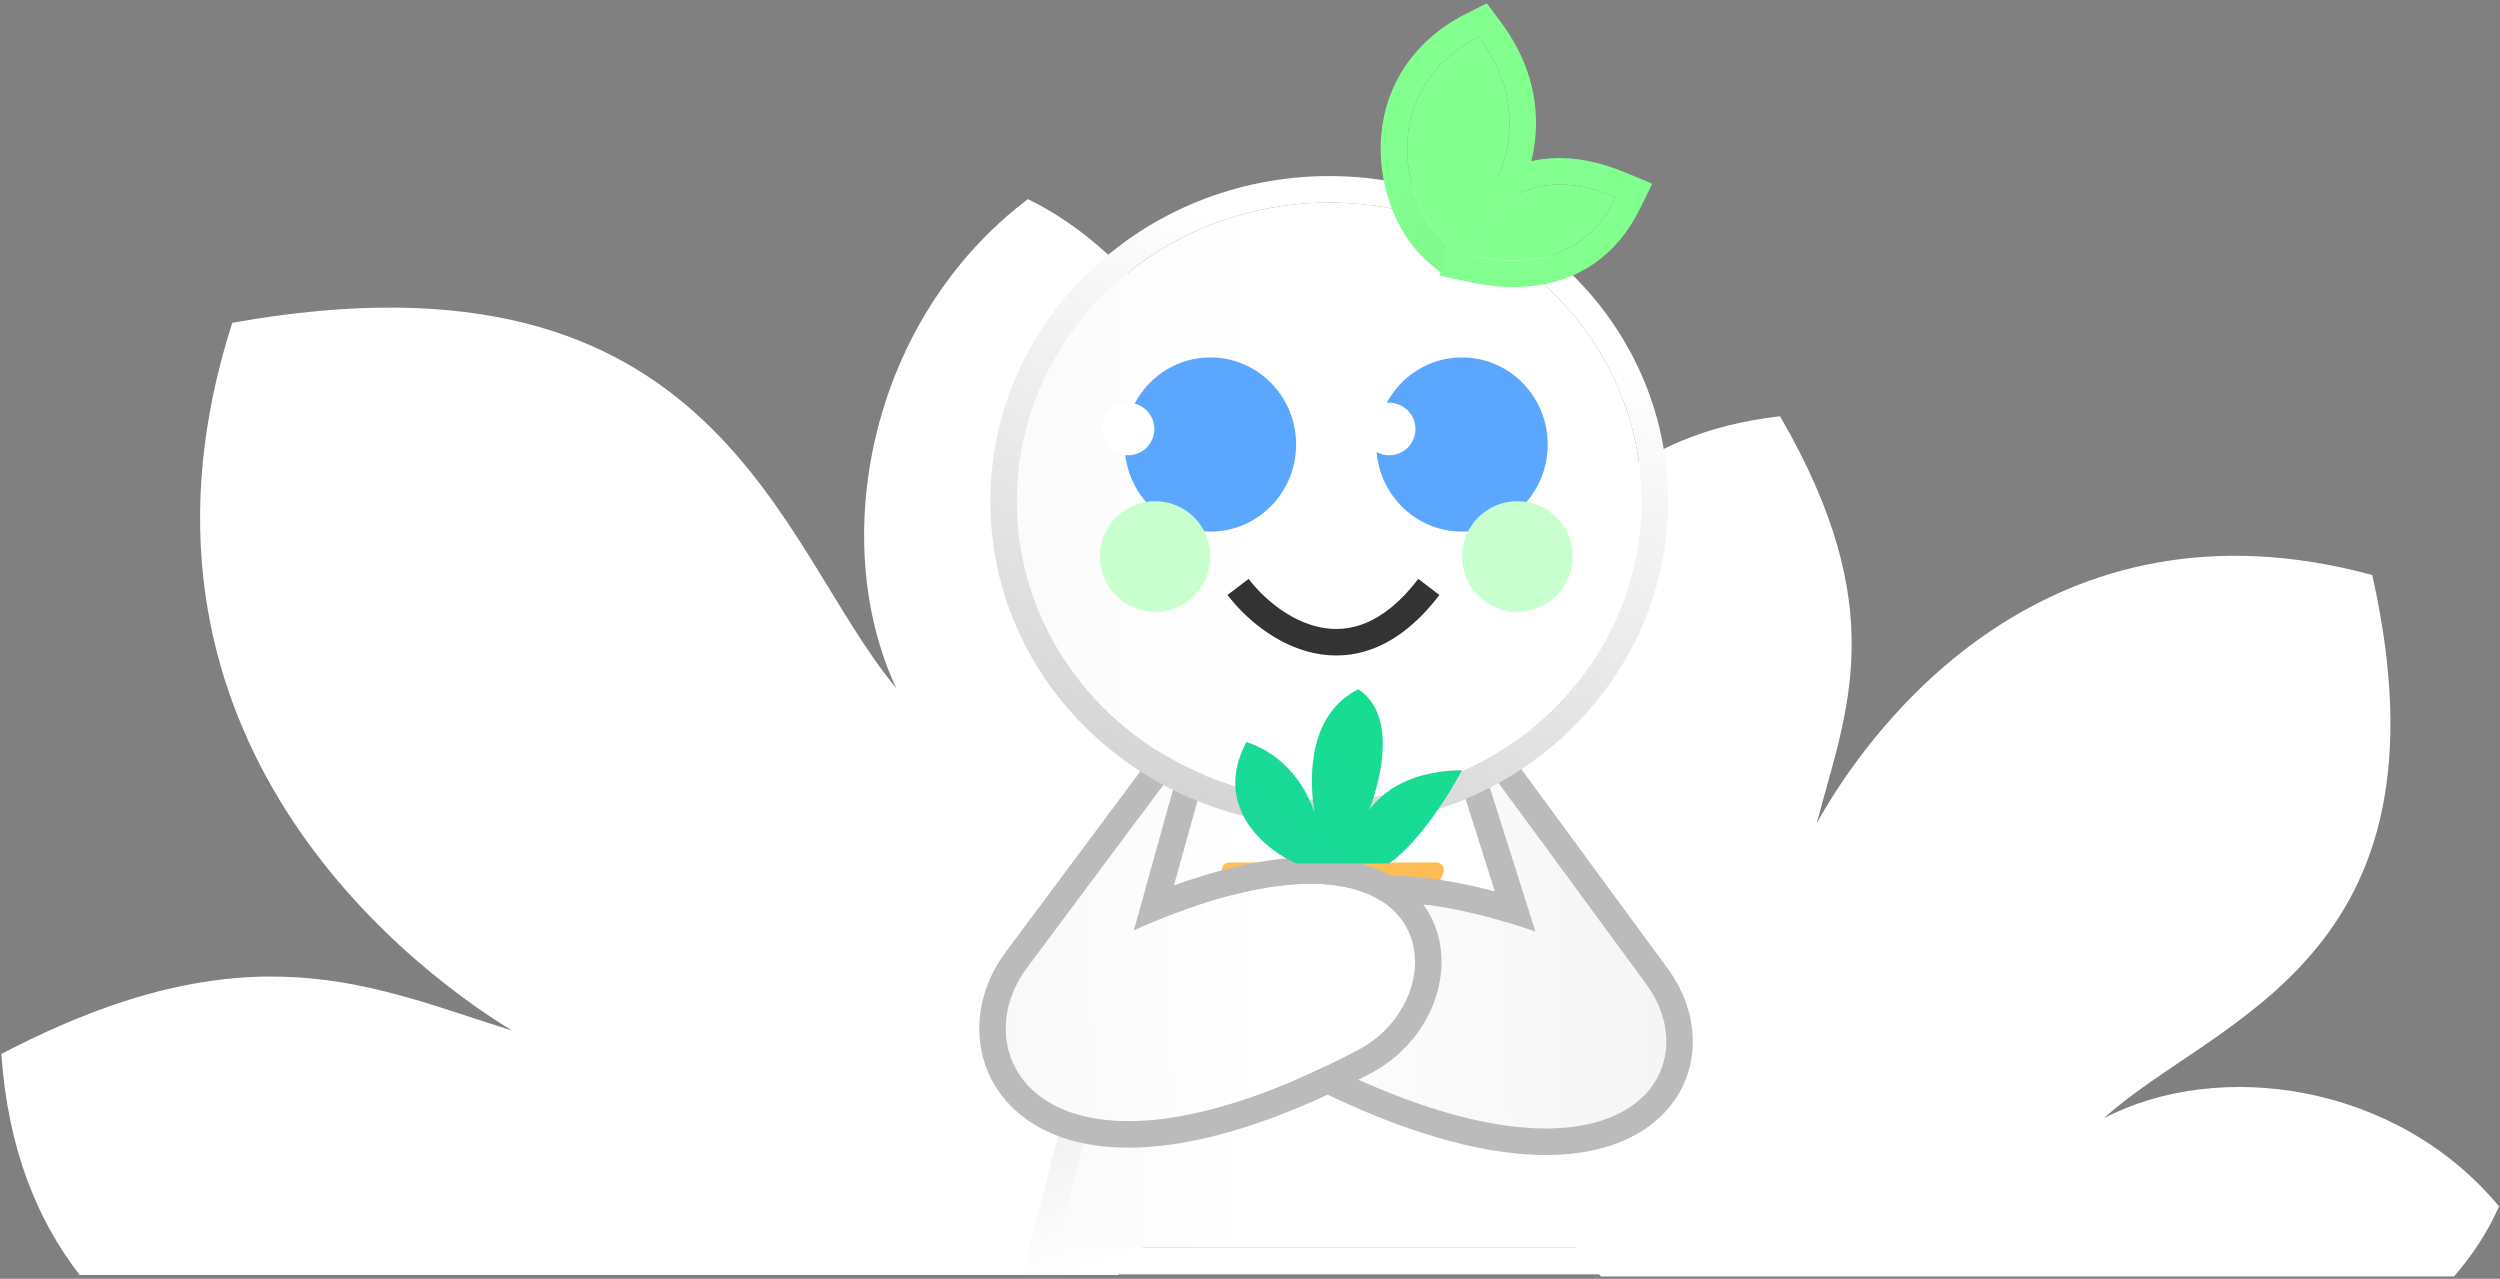 <svg width="651" height="333" viewBox="0 0 651 333" fill="none" xmlns="http://www.w3.org/2000/svg">
<rect x="0" y="0" width="651" height="333" fill="#808080" stroke="none"/>
<path d="M133.316 268.347C97.156 257.114 64.96 240.636 0.348 274.452C2.049 299.025 9.635 317.689 20.754 332H291.154C312.026 309.419 324.976 282.416 331.716 256.848C352.406 178.356 324.166 79.409 267.672 51.853C226.024 83.389 215.49 141.049 233.378 179.163C202.403 142.128 187.303 61.346 60.472 84.061C27.125 188.211 102.076 249.275 133.316 268.347Z" fill="white"/>
<path d="M463.518 108.392C386.671 117.117 385.779 195.127 380.699 231.97C381.095 277.347 395.917 309.883 416.9 332.396H639C643.932 326.747 647.912 320.643 650.738 314.139C624.081 281.974 577.647 275.583 547.827 291.212C576.326 265.166 640.331 250.266 617.731 149.739C533.356 126.756 487.204 188.778 473.065 214.405C480.769 185.123 492.802 158.823 463.518 108.392Z" fill="white"/>
<path d="M275.215 324.923L307.988 195.678H385.031L424.98 324.923H275.215Z" fill="url(#paint0_linear_170_103)"/>
<path d="M390.124 188.773L434.343 331.829H266.34L302.615 188.773H390.124ZM307.988 195.678L275.215 324.923H424.98L385.031 195.678H307.988Z" fill="url(#paint1_linear_170_103)"/>
<path d="M318.344 227.452L326.493 244.333C326.827 245.024 327.527 245.463 328.294 245.463H366.425C367.213 245.463 367.928 245 368.25 244.281L375.817 227.4C376.41 226.077 375.442 224.582 373.992 224.582H320.145C318.67 224.582 317.703 226.124 318.344 227.452Z" fill="url(#paint2_linear_170_103)"/>
<path d="M428.336 255.8L385.527 197.478L399.809 242.558C321.052 215.784 326.812 267.797 343.647 276.321C421.855 315.922 446.216 279.321 428.336 255.8Z" fill="url(#paint3_linear_170_103)"/>
<path d="M378.945 199.564L389.265 232.14C375.134 228.4 363.716 227.381 354.61 228.484C342.715 229.925 334.407 235.081 329.927 242.704C325.584 250.096 325.544 258.628 327.624 265.647C329.662 272.521 334.134 279.245 340.528 282.482C380.132 302.536 408.5 304.611 425.229 295.849C433.837 291.339 439.099 284.014 440.461 275.602C441.795 267.37 439.286 258.84 433.903 251.714L391.094 193.393L378.945 199.564ZM428.336 255.8C446.076 279.137 422.233 315.351 345.47 277.235L343.647 276.321C326.812 267.797 321.052 215.784 399.809 242.558L385.527 197.478L428.336 255.8Z" fill="#BBBBBB"/>
<path d="M267.572 251.84L307.533 198.198L295.293 242.208C375.215 206.839 381.093 258.997 353.615 273.441C273.011 315.809 249.691 275.361 267.572 251.84Z" fill="url(#paint4_linear_170_103)"/>
<path d="M314.186 200.049L305.697 230.569C320.166 225.337 332.221 223.108 342.074 223.231C354.832 223.39 364.519 227.551 370.201 234.932C375.859 242.282 376.528 251.524 373.903 259.623C371.279 267.716 365.284 275.109 356.827 279.554C316.036 300.995 287.153 302.943 270.254 293.356C261.598 288.444 256.546 280.674 255.303 272.085C254.082 263.647 256.593 254.899 262.034 247.715L301.995 194.072L314.186 200.049ZM267.572 251.84C249.691 275.361 273.011 315.809 353.615 273.441C381.093 258.997 375.215 206.839 295.293 242.208L307.533 198.198L267.572 251.84Z" fill="#BBBBBB"/>
<path d="M427.463 130.54C427.463 173.5 391.046 208.326 346.125 208.326C301.203 208.326 264.787 173.5 264.787 130.54C264.787 87.58 301.203 52.754 346.125 52.754C391.046 52.754 427.463 87.58 427.463 130.54Z" fill="url(#paint5_linear_170_103)"/>
<path d="M427.463 130.54C427.463 87.58 391.046 52.754 346.125 52.754C301.203 52.754 264.787 87.58 264.787 130.54C264.787 173.5 301.203 208.326 346.125 208.326C391.046 208.326 427.463 173.5 427.463 130.54ZM434.369 130.54C434.369 177.601 394.566 215.231 346.125 215.231C297.683 215.231 257.881 177.601 257.881 130.54C257.881 83.478 297.683 45.849 346.125 45.848C394.566 45.848 434.369 83.478 434.369 130.54Z" fill="url(#paint6_linear_170_103)"/>
<path d="M337.519 224.839C329.481 221.325 315.635 210.081 324.562 193.214C334.856 196.64 340.065 205.005 342.301 211.602C340.57 201.025 341.34 185.603 353.716 179.478C363.028 185.677 360.419 200.506 356.542 210.967C360.123 205.921 367.421 200.735 380.71 200.561C372.36 215.895 364.514 223.136 361.634 224.839H337.519Z" fill="url(#paint7_linear_170_103)"/>
<path d="M374.816 154.93C369.571 161.814 364.045 166.196 358.423 168.553C352.774 170.92 347.238 171.154 342.161 170.069C332.169 167.935 324.073 160.744 319.643 154.93L325.135 150.744C328.985 155.797 335.793 161.647 343.603 163.315C347.428 164.132 351.518 163.959 355.754 162.184C360.016 160.397 364.634 156.9 369.324 150.744L374.816 154.93Z" fill="#333333"/>
<path d="M337.509 115.756C337.509 128.282 327.516 138.436 315.188 138.436C302.861 138.436 292.868 128.282 292.868 115.756C292.868 103.229 302.861 93.075 315.188 93.075C327.516 93.075 337.509 103.229 337.509 115.756Z" fill="#5BA7FF"/>
<path d="M403.031 115.756C403.031 128.282 393.038 138.436 380.71 138.436C368.383 138.436 358.39 128.282 358.39 115.756C358.39 103.229 368.383 93.075 380.71 93.075C393.038 93.075 403.031 103.229 403.031 115.756Z" fill="#5BA7FF"/>
<path d="M315.188 144.917C315.188 152.87 308.741 159.317 300.788 159.317C292.835 159.317 286.387 152.87 286.387 144.917C286.387 136.963 292.835 130.516 300.788 130.516C308.741 130.516 315.188 136.963 315.188 144.917Z" fill="#C9FFCF"/>
<path d="M409.512 144.917C409.512 152.87 403.064 159.317 395.111 159.317C387.158 159.317 380.711 152.87 380.711 144.917C380.711 136.963 387.158 130.516 395.111 130.516C403.064 130.516 409.512 136.963 409.512 144.917Z" fill="#C9FFCF"/>
<path d="M376.829 63.404C364.427 53.275 358.781 22.833 385.095 9.634C402.449 32.8 387.722 55.003 376.829 63.404Z" fill="#83FF90"/>
<path d="M390.622 5.494C400.698 18.944 401.634 32.591 398.164 44.057C394.804 55.16 387.427 63.952 381.048 68.872L376.707 72.22L372.461 68.753C364.336 62.117 359.158 49.77 359.541 37.455C359.941 24.608 366.391 11.29 381.999 3.462L387.16 0.872L390.622 5.494ZM385.095 9.634C359.192 22.627 364.258 52.328 376.253 62.914L376.829 63.404C387.722 55.003 402.449 32.8 385.095 9.634Z" fill="url(#paint8_linear_170_103)"/>
<path d="M383.073 66.469C384.745 58.554 395.157 40.68 420.812 51.378C410.236 72.83 388.35 67.584 383.073 66.469Z" fill="#83FF90"/>
<path d="M427.005 54.432C420.588 67.448 410.387 72.663 401.081 74.2C392.182 75.669 384.193 73.764 381.646 73.226L374.889 71.799L376.317 65.042C377.439 59.733 381.268 51.572 389.049 46.245C397.321 40.582 408.871 38.917 423.469 45.004L430.258 47.836L427.005 54.432ZM420.812 51.378C395.559 40.847 385.075 58.002 383.158 66.091L383.073 66.469C388.35 67.584 410.236 72.83 420.812 51.378Z" fill="url(#paint9_linear_170_103)"/>
<path d="M368.587 111.712C368.587 115.49 365.525 118.553 361.747 118.553C357.969 118.553 354.907 115.49 354.907 111.712C354.907 107.935 357.969 104.872 361.747 104.872C365.525 104.872 368.587 107.935 368.587 111.712Z" fill="white"/>
<path d="M300.587 111.712C300.587 115.49 297.525 118.553 293.747 118.553C289.969 118.553 286.907 115.49 286.907 111.712C286.907 107.935 289.969 104.872 293.747 104.872C297.525 104.872 300.587 107.935 300.587 111.712Z" fill="white"/>
<defs>
<linearGradient id="paint0_linear_170_103" x1="721.143" y1="166.173" x2="-66.829" y2="166.172" gradientUnits="userSpaceOnUse">
<stop offset="0.5" stop-color="white"/>
<stop offset="1" stop-color="#DDDDDD"/>
</linearGradient>
<linearGradient id="paint1_linear_170_103" x1="381.928" y1="297.735" x2="205.533" y2="-234.303" gradientUnits="userSpaceOnUse">
<stop stop-color="white"/>
<stop offset="1" stop-color="#333333"/>
</linearGradient>
<linearGradient id="paint2_linear_170_103" x1="-567.451" y1="172.35" x2="946.263" y2="172.35" gradientUnits="userSpaceOnUse">
<stop offset="0.337" stop-color="#FFDB65"/>
<stop offset="1" stop-color="#FF9340"/>
</linearGradient>
<linearGradient id="paint3_linear_170_103" x1="-0.206" y1="149.481" x2="711.106" y2="140.753" gradientUnits="userSpaceOnUse">
<stop offset="0.445" stop-color="white"/>
<stop offset="1" stop-color="#DDDDDD"/>
</linearGradient>
<linearGradient id="paint4_linear_170_103" x1="650.705" y1="146.011" x2="-25.792" y2="161.173" gradientUnits="userSpaceOnUse">
<stop offset="0.477" stop-color="white"/>
<stop offset="1" stop-color="#DDDDDD"/>
</linearGradient>
<linearGradient id="paint5_linear_170_103" x1="811.896" y1="135.938" x2="-203.978" y2="135.938" gradientUnits="userSpaceOnUse">
<stop offset="0.473" stop-color="white"/>
<stop offset="1" stop-color="#DDDDDD"/>
</linearGradient>
<linearGradient id="paint6_linear_170_103" x1="324.737" y1="-67.585" x2="161.273" y2="371.001" gradientUnits="userSpaceOnUse">
<stop offset="0.253" stop-color="white"/>
<stop offset="1" stop-color="#999999"/>
</linearGradient>
<linearGradient id="paint7_linear_170_103" x1="-237.584" y1="618.848" x2="666.69" y2="-680.268" gradientUnits="userSpaceOnUse">
<stop offset="0.284" stop-color="#28C3B9"/>
<stop offset="0.647" stop-color="#00FF5D"/>
</linearGradient>
<linearGradient id="paint8_linear_170_103" x1="-221.931" y1="3.721" x2="251.615" y2="1746.65" gradientUnits="userSpaceOnUse">
<stop offset="0.101" stop-color="#83FF90"/>
<stop offset="0.617" stop-color="#437D49"/>
</linearGradient>
<linearGradient id="paint9_linear_170_103" x1="1897.76" y1="-590.23" x2="1345.82" y2="1381.88" gradientUnits="userSpaceOnUse">
<stop offset="0.506" stop-color="#83FF90"/>
<stop offset="0.846" stop-color="#45814B"/>
<stop offset="1" stop-color="#437D49"/>
</linearGradient>
</defs>
</svg>
